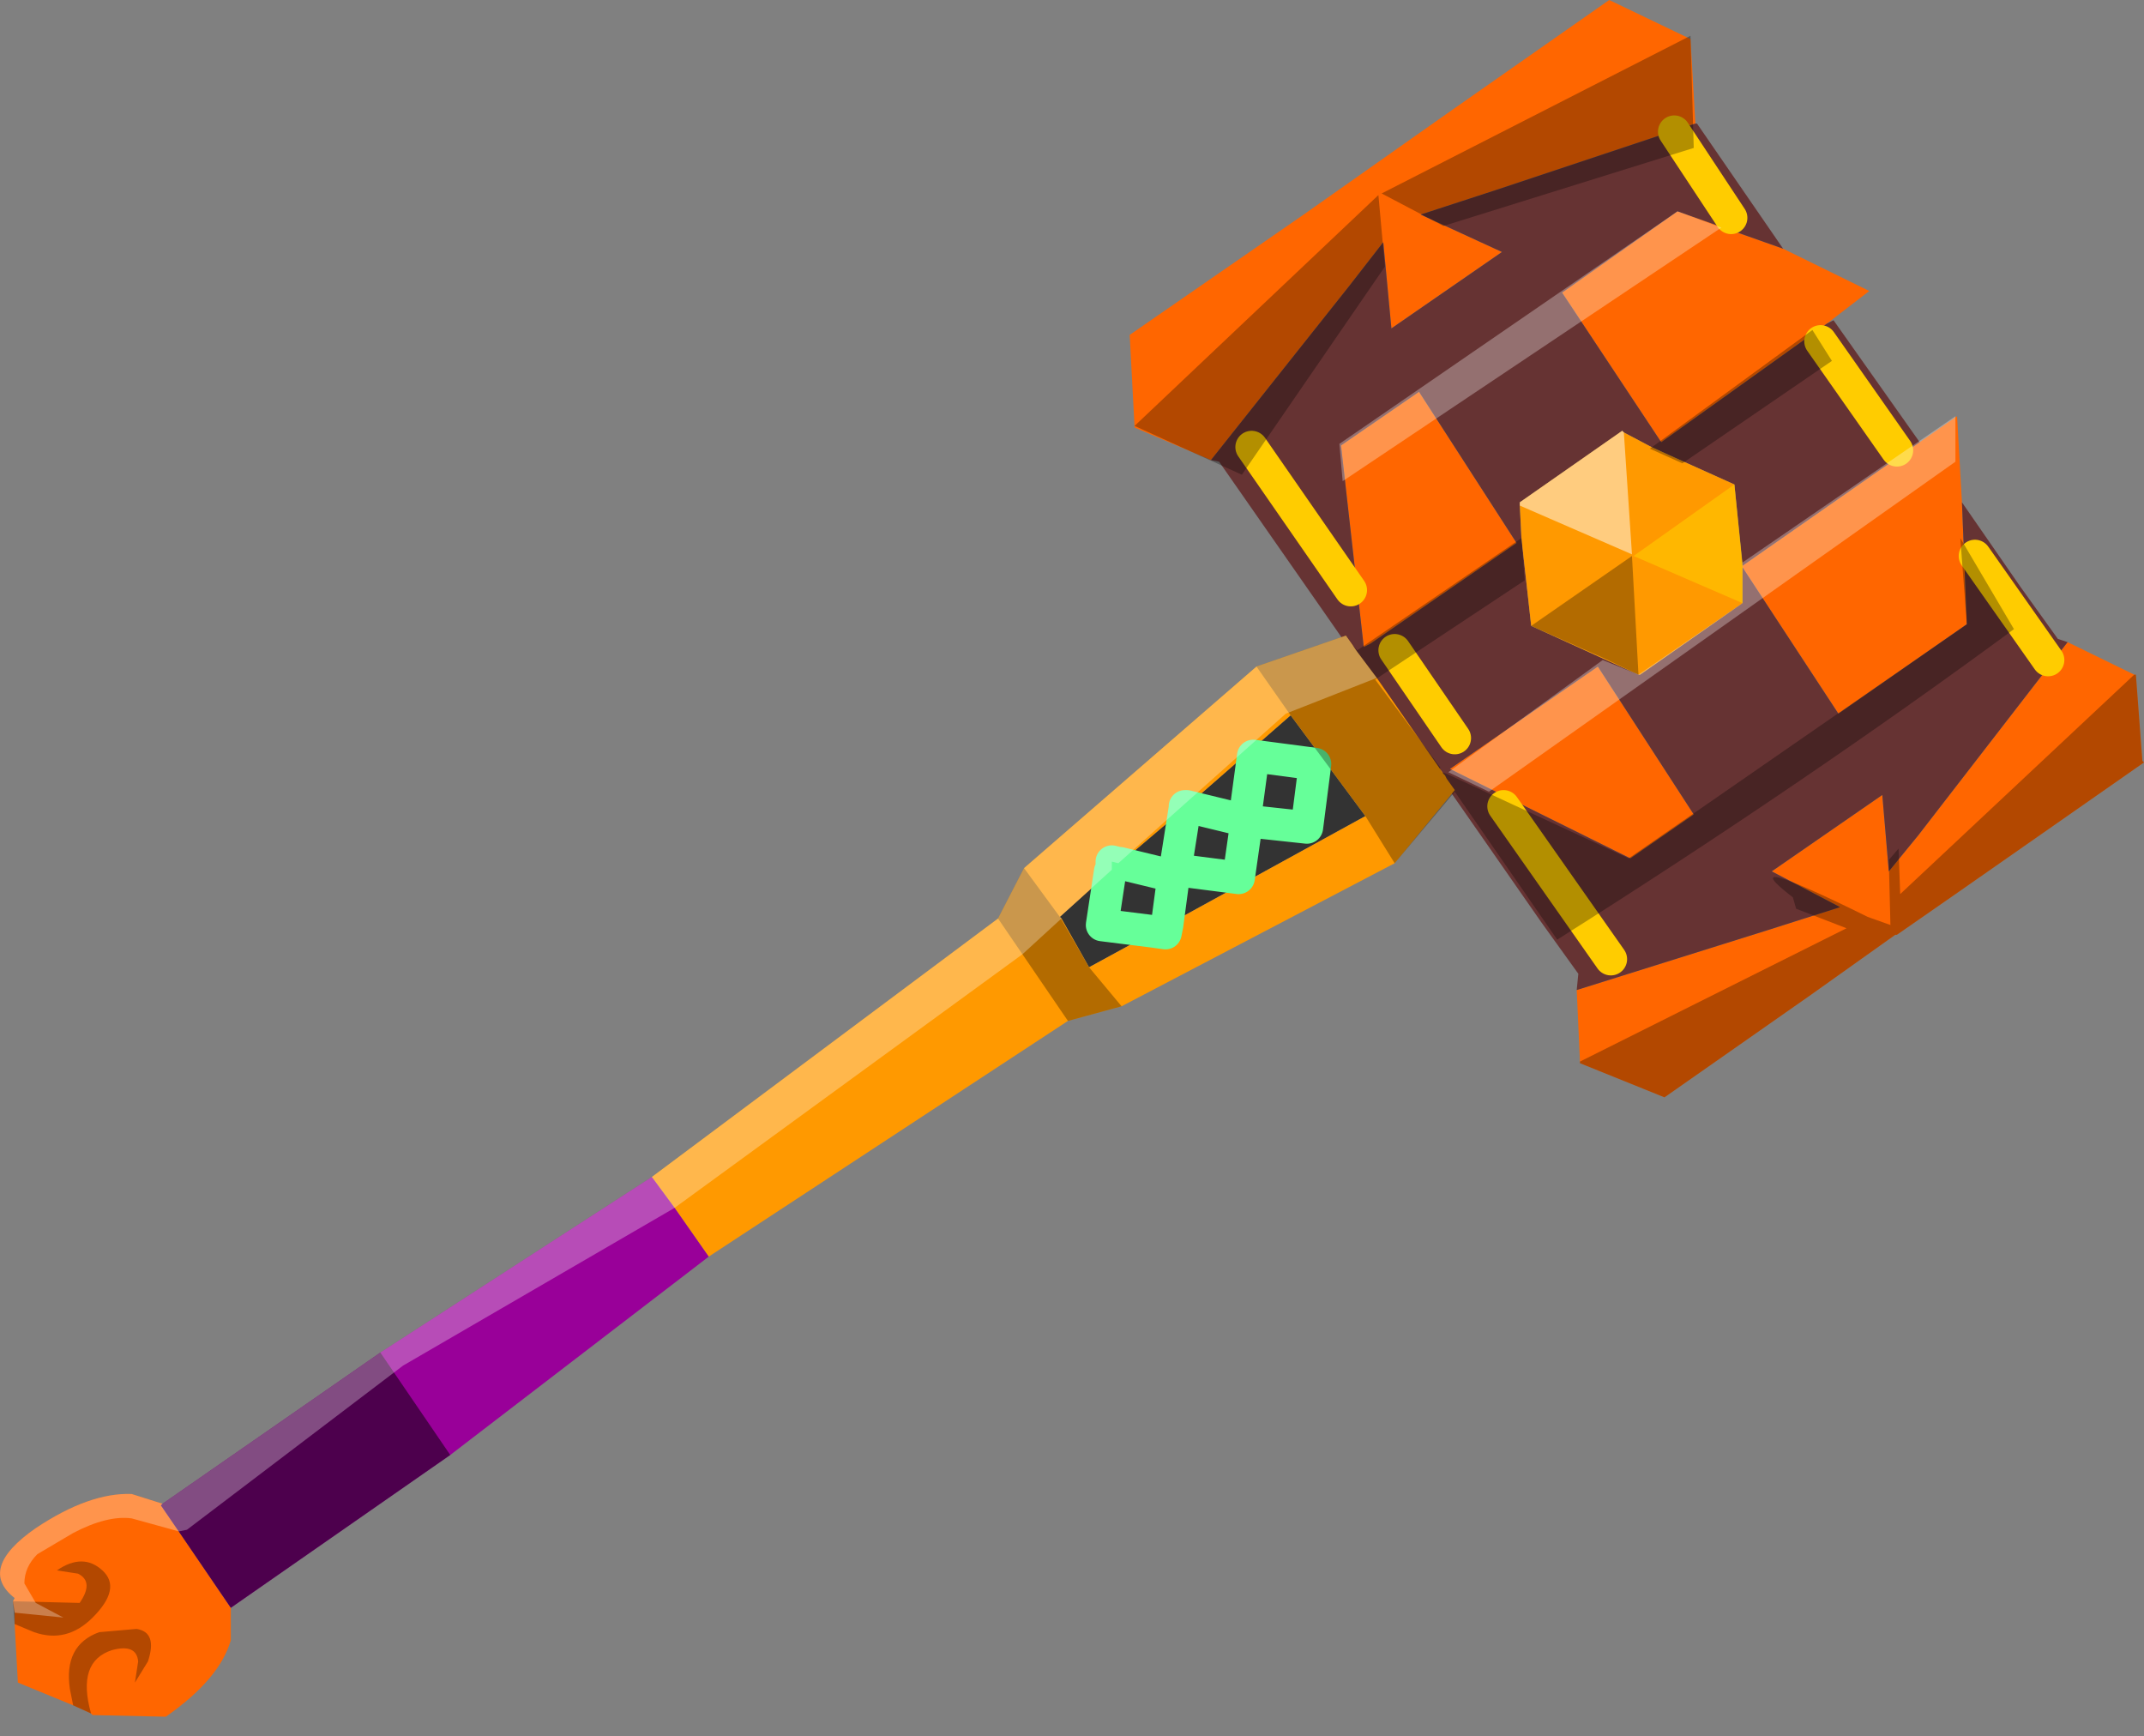 <svg xmlns="http://www.w3.org/2000/svg" xmlns:ffdec="https://www.free-decompiler.com/flash" xmlns:xlink="http://www.w3.org/1999/xlink" ffdec:objectType="frame" width="65.95" height="53.4"><rect width="100%" height="100%" fill="#808080" stroke="none"/><use ffdec:characterId="1" xlink:href="#a" width="65.95" height="53.4"/><defs><g id="a"><path fill="#f60" fill-rule="evenodd" d="m37.25 14.15-2.35-1-.15-2.85 5.35-3.7 4.4-3.1 5-3.5L52 1.2l.15 2.6L46 5.85l-2.3.75 2.5 1.15-3.4 2.35-.25-2.65L41.5 8.8zm17.6-6.5 2.65 1.3-1.3 1-5.1 3.65L48.05 9l3.55-2.5zm4.2 5.95 1.15-.8.15 2.65.15 3.75-3.95 2.75-2.95-4.5v-.05zm4.55 6.15 2.05 1h.05l.2 2.65.05.05-5.8 4.05-1.8 1.25h-.05l-2.6 1.85-4.5 3.15-2.6-1.05v-.05l-.1-2.2 5.9-1.85 2.2-.7-2.1-1.1 3.4-2.35.2 2.35.9-1.1zm-19.95-7.7 3 4.65-4.5 3.1-.2.1-.7-6.2zm8.45 13-1.95 1.35-5.55-2.75 4.55-3.15z"/><path fill="#633" fill-rule="evenodd" d="M37.25 14.15 41.5 8.8l1.05-1.35.25 2.65 3.4-2.35-2.5-1.15 2.3-.75 6.15-2.05h.05l2.65 3.85L51.6 6.5 48.05 9l3.05 4.6 5.1-3.65.2-.1 2.65 3.75-5.45 3.8-.25-2.5-2-.9-.55-.25-.85-.45-.05-.05-3.15 2.2v.1l.05 1 .3 2.7 3.3 1.5h.05l3.15-2.2v-1.1l2.95 4.5 3.95-2.75-.15-3.75 1.8 2.6 1.15 1.6.3.1L59 25.7l-.9 1.1-.2-2.35-3.4 2.35 2.1 1.1-2.2.7-5.9 1.85.05-.5-1.15-1.6-2.75-3.95-.35-.5-2.65-3.75-.35-.5-3.8-5.45zm14.85 10.9-2.95-4.55-4.55 3.15 5.55 2.75zm-8.45-13-2.4 1.65.7 6.2.2-.1 4.5-3.1z"/><path fill="#f90" fill-rule="evenodd" d="M53.6 17.45v1.1l-3.15 2.2h-.05l-3.3-1.5-.3-2.7-.05-1v-.1l3.15-2.2.05.05.85.45.55.25 2 .9.25 2.5z"/><path fill="none" stroke="#fc0" stroke-linecap="round" stroke-linejoin="round" d="m63 20.3-2.25-3.2M38.5 13.75l3.05 4.4M42.9 20l1.85 2.7m1.5 2.1 3.3 4.7m3.7-22.8L51.5 4.05m6.85 9.8L56 10.5"/><path fill="#333" fill-rule="evenodd" d="m36.45 24.85-.3 1.9 1.95.25.25-1.75 1.85.2.25-1.95-1.9-.25-.25 1.85h.05v.15l-1.85-.45 1.85.45v-.15h-.05l.25-1.85 1.9.25-.25 1.95-1.85-.2L38.1 27l-1.95-.25zv-.05h.05l3.2-2.8 2.3 3.1-6.1 3.35.2-1.5-1.65-.4 1.65.4-.2 1.5-.4.2-.35.2-1.65.9-.85-1.5-.05-.05 1.55-1.4.3-.25zm-.95 3.8-1.6-.2.25-1.65-.25 1.65z"/><path fill="#f90" fill-rule="evenodd" d="m20.05 36.2 10.65-7.95.8-1.55 7.15-6.2 2.75-.95.35.5.6.8 2.05 2.95.05.05.05.1.25.35-1.85 2.25-8.4 4.4-1.65.45-11.05 7.25-1.05-1.5zm16.4-11.35-2 1.7h-.05l-.2-.05v.25l-.05.05.05-.05v-.25l.2.05h.05l-.3.25-1.55 1.4.05.05.85 1.5 1.65-.9.35-.2.4-.2L42 25.1 39.7 22l-3.2 2.8h-.05zm-.95 3.8.35.05.05-.25-.05.25z"/><path fill="#f60" fill-rule="evenodd" d="M7.1 49.45v1q-.35 1.2-2 2.35l-2.25-.05-.05-.05-.55-.25-1.7-.7-.1-1.8v-.35l-.05-.35.05-.1q-1.15-.9.65-2.15 1.65-1.1 2.95-1.05l.95.3-.05.05.55.8z"/><path fill="#909" fill-rule="evenodd" d="m21.8 38.65-7.95 6.1-6.75 4.7-1.6-2.35-.55-.8.05-.05 6.7-4.65 8.35-5.4.7.95z"/><path fill="none" stroke="#6f9" stroke-linecap="round" stroke-linejoin="round" d="m36.5 24.8 1.85.45v-.15h-.05l.25-1.85 1.9.25-.25 1.95-1.85-.2L38.1 27l-1.95-.25.3-1.9v-.05zm-2.05 1.75 1.65.4-.2 1.5-.05.25-.35-.05-1.6-.2.25-1.65.05-.05v-.25l.2.05z"/><path fill-opacity=".498" fill-rule="evenodd" d="m4.95 46.3.05-.05 6.7-4.65 2.15 3.15-6.75 4.7z"/><path fill-opacity=".298" fill-rule="evenodd" d="m50.4 20.75-1.05-.5-2.25-1 3.1-2.15zm15.5 2.65.05.05-5.8 4.05-1.8 1.25h-.05l-2.6 1.85-4.5 3.15-2.6-1.05v-.05l8.2-4.1-1.55-.6-.1-.35q-1.95-1.5 2.3.6l.7.25-.05-2 .3-.35.05 1.4 7.2-6.75h.05zm-3.95-4.05Q55.5 24.1 47.9 28.9l-3.15-4.55-1.85 2.2-.9-1.45-2.3-3.1-1.05-1.5 2.75-.95.2.3.15.15 5.05-3.45.1 1.3-4.6 3.05 2 2.7v.05l.05.1.15.05 5.6 2.6 10.4-7.2-.2-2.65zm-6.2-9.2.6.95-4.6 3.15-1-.45zM44.4 6.95l-1.9-1L52 1.1l.1 3.45zm-2-.95.2 2.2-4.4 6.4-3.3-1.5zM31.5 26.7l1.1 1.5.9 1.55 1 1.2-1.65.45-2.15-3.15zM.4 49.25l2.05.05q.45-.65-.05-.9l-.65-.1q.8-.55 1.4 0t-.3 1.45q-.8.8-1.8.45l-.6-.25zm3.85 1.85q-.05-.55-.8-.35-1.1.35-.65 1.95l-.55-.25-.1-.5q-.2-1.35.9-1.75l1.15-.1q.65.1.35 1l-.4.65z"/><path fill="#fff" fill-opacity=".298" fill-rule="evenodd" d="m53.6 17.3 6.55-4.5v1.4L45.8 24.35l-1.25-.6 4.75-3.45 1.1.45 3.2-2.2V17.3M52.95 7 41.3 14.8l-.1-1.15L51.6 6.5z"/><path fill="#ff0" fill-opacity=".298" fill-rule="evenodd" d="m53.6 18.55-3.35-1.45 3.1-2.2.25 2.4v1.25"/><path fill="#fff" fill-opacity=".498" fill-rule="evenodd" d="m49.9 13.25.05.05.25 3.75-3.45-1.5v-.1z"/><path fill="#fff" fill-opacity=".298" fill-rule="evenodd" d="m41.75 20.05.6.8-2.8 1.1-5.15 4.6-.2-.05v.25l-1.6 1.45.05.05-1.2 1.1-10.7 7.8L12.4 42l-6.65 5.05-.25.05-1.45-.4q-.75-.1-1.8.45l-1.1.65q-.4.4-.4.9l.35.6.85.45-1.5-.15-.05-.35.05-.1q-1.15-.9.65-2.15 1.65-1.1 2.95-1.05l.95.3 6.7-4.65 8.35-5.4 10.65-7.95.8-1.55 7.15-6.2 2.75-.95z"/></g></defs></svg>